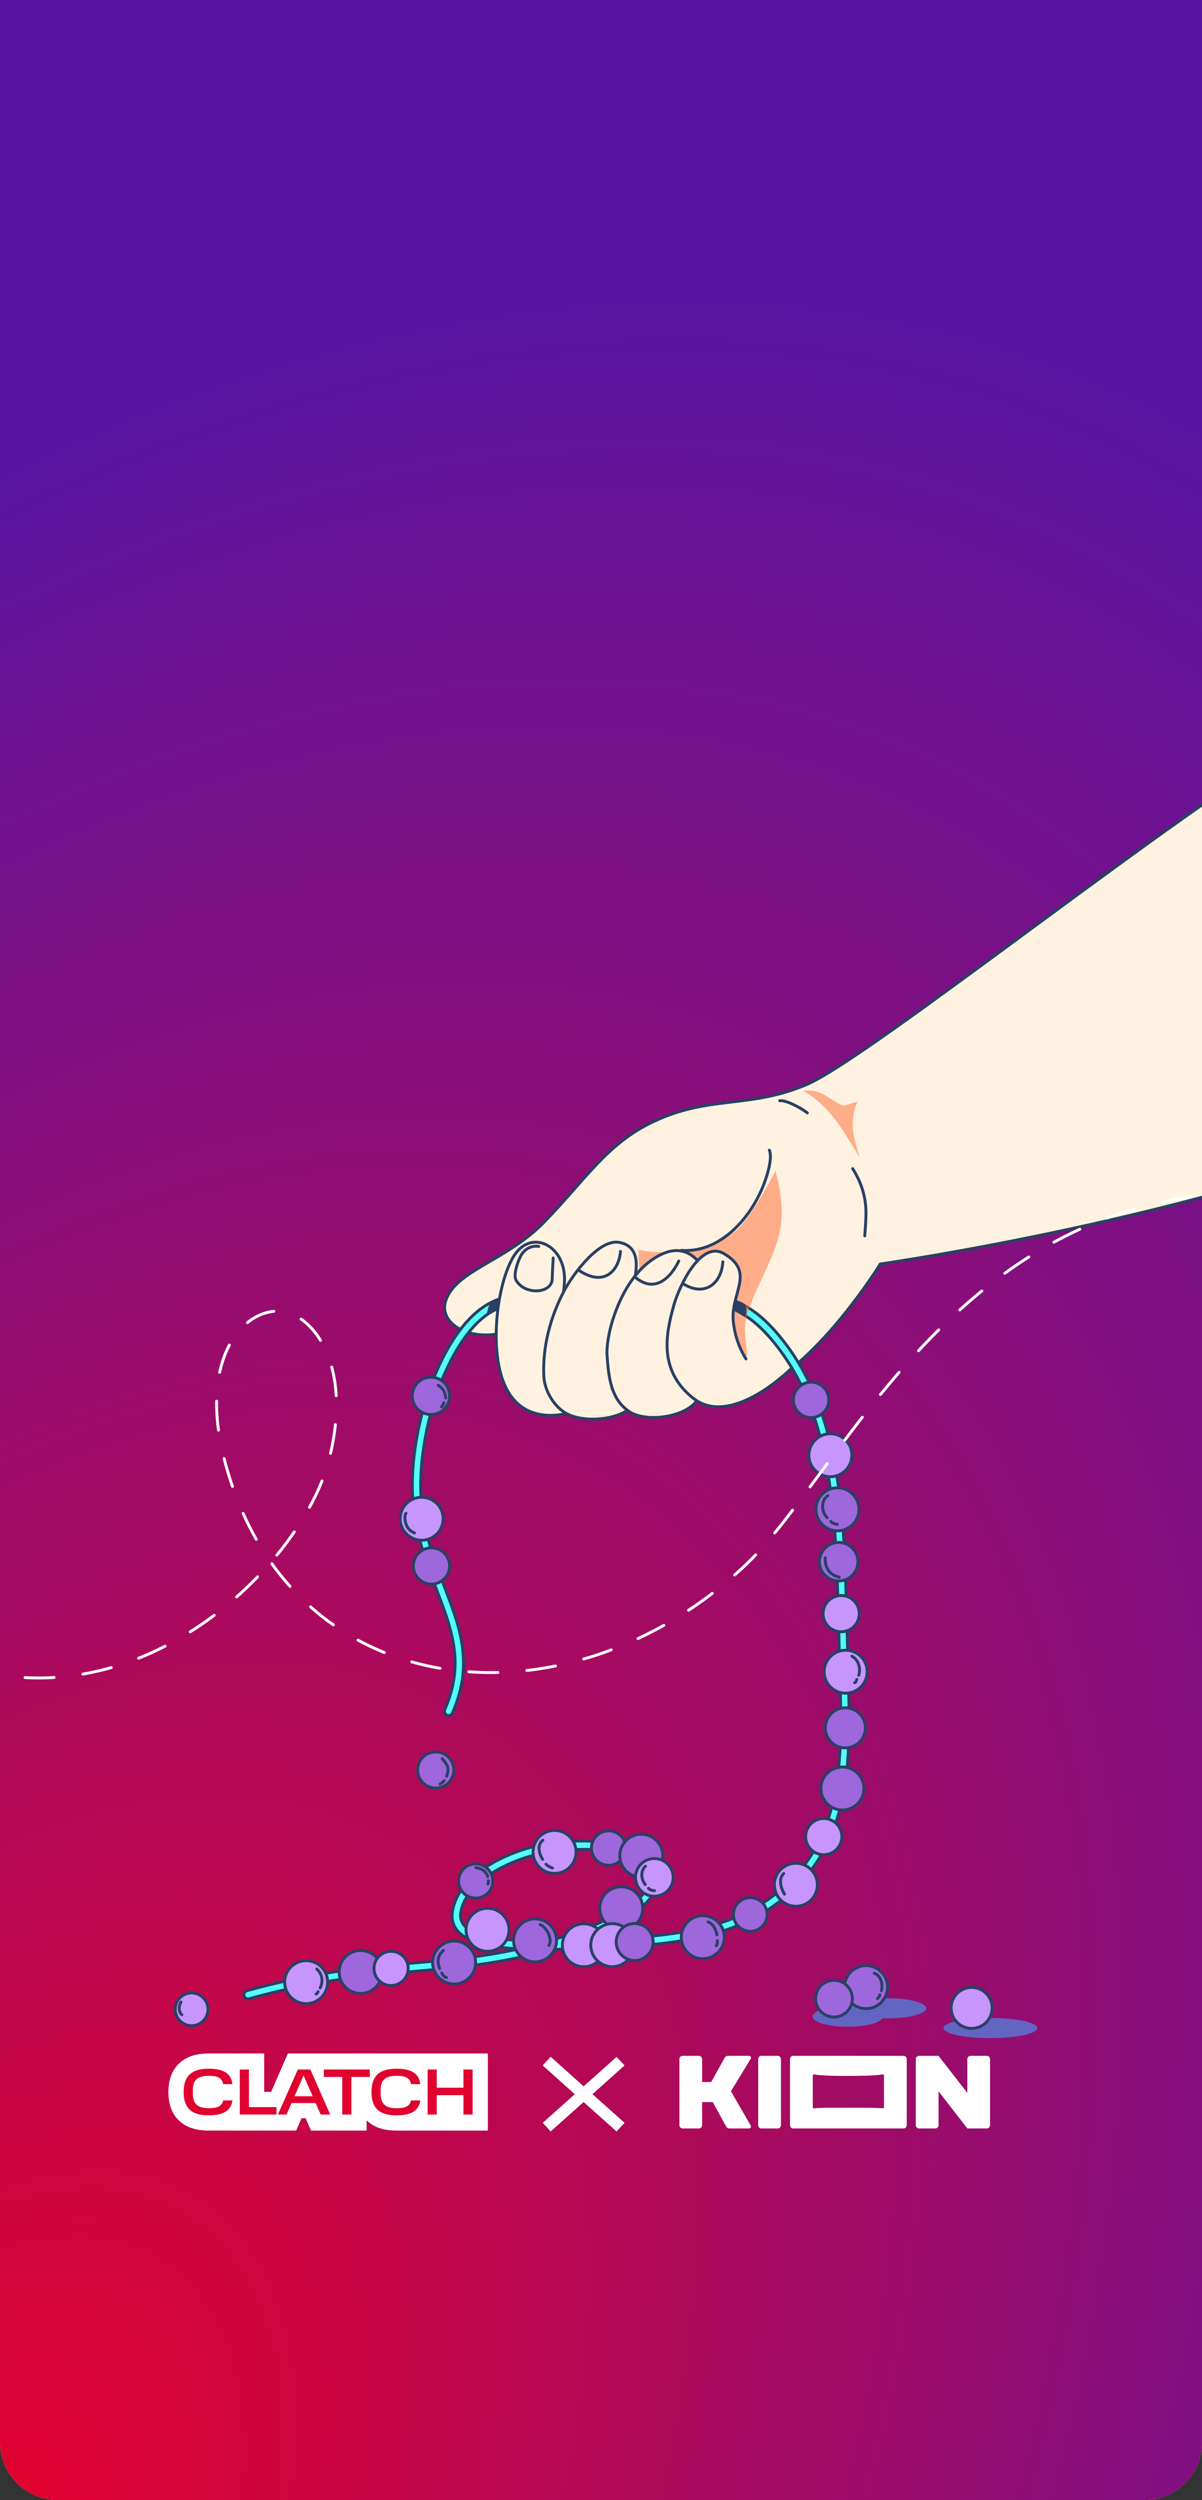 <svg width="414" height="861" viewBox="0 0 414 861" fill="none" xmlns="http://www.w3.org/2000/svg">
<rect x="0" y="0" width="414" height="861" fill="#333333" stroke="none"/>
<g clip-path="url(#clip0_1232_4773)">
<path d="M0 0H414V841C414 852.046 405.046 861 394 861H20C8.954 861 0 852.046 0 841V0Z" fill="#EF6A82"/>
<g clip-path="url(#clip1_1232_4773)">
<path d="M0 0H414V841C414 852.046 405.046 861 394 861H20C8.954 861 0 852.046 0 841V0Z" fill="#EF6A82"/>
<rect x="415" y="888" width="416" height="888" transform="rotate(-180 415 888)" fill="url(#paint0_radial_1232_4773)"/>
<g style="mix-blend-mode:multiply">
<path d="M292.132 691.618C292.132 689.7 298.157 688.145 305.589 688.145C313.021 688.145 319.046 689.7 319.046 691.618C319.046 693.535 313.021 695.09 305.589 695.09C298.157 695.09 292.132 693.535 292.132 691.618Z" fill="#6365C3"/>
<path d="M324.979 698.42C324.979 696.502 332.202 694.947 341.112 694.947C350.023 694.947 357.245 696.502 357.245 698.42C357.245 700.338 350.023 701.893 341.112 701.893C332.202 701.893 324.979 700.338 324.979 698.42Z" fill="#6365C3"/>
<path d="M279.833 694.439C279.833 692.481 285.275 690.894 291.988 690.894C298.7 690.894 304.142 692.481 304.142 694.439C304.142 696.397 298.7 697.984 291.988 697.984C285.275 697.984 279.833 696.397 279.833 694.439Z" fill="#6365C3"/>
</g>
<path d="M452.667 252C408.845 276.582 299.616 364.261 277.821 373.506C258.024 381.903 244.507 377.096 225.054 386.261C208.955 393.845 201.589 406.366 187.204 421.093C174.215 434.389 156.49 437.566 153.407 448.316C151.302 455.658 161.377 462.409 174.678 458.681C186.878 455.262 196.139 447.228 206.758 440.317C210.209 448.809 209.626 460.499 217.11 465.793C229.603 474.63 247.31 485.336 261.141 478.786C282.787 468.536 303.189 435.297 303.189 435.297C303.189 435.297 415.797 419.287 491.046 386.261C487.526 375.983 478.383 353.409 471.59 344.931C461.219 331.987 484.575 318.821 471.59 308.502" fill="#FFF2E0"/>
<path d="M452.667 252C408.845 276.582 299.616 364.261 277.821 373.506C258.024 381.903 244.507 377.096 225.054 386.261C208.955 393.845 201.589 406.366 187.204 421.093C174.215 434.389 156.49 437.566 153.407 448.317C151.302 455.658 161.377 462.409 174.678 458.681C186.878 455.262 196.139 447.228 206.758 440.317C210.209 448.809 209.626 460.499 217.11 465.793C229.603 474.63 247.31 485.336 261.141 478.786C282.787 468.536 303.189 435.297 303.189 435.297C303.189 435.297 415.797 419.287 491.046 386.261C487.526 375.983 478.383 353.409 471.59 344.931C461.219 331.987 484.575 318.821 471.59 308.502" stroke="#294064" stroke-miterlimit="10" stroke-linecap="round"/>
<path d="M240.518 446.203C236.75 446.359 235.804 446.496 225.524 448.188C217.629 449.486 212.346 450.092 206.162 450.173C198.108 450.279 189.95 449.334 181.135 447.089C169.662 444.167 158.724 453.721 150.921 470.991C143.805 486.739 140.483 506.572 142.702 521.243C143.865 528.93 145.811 535.421 149.359 544.8C149.347 544.769 151.634 550.757 152.244 552.41C153.278 555.208 154.054 557.497 154.693 559.689C157.741 570.145 157.558 578.724 153.184 588.805C152.868 589.533 153.209 590.381 153.938 590.697C154.667 591.013 155.515 590.685 155.831 589.956C160.49 579.217 160.685 569.946 157.459 558.881C156.798 556.616 155.999 554.273 154.944 551.417C154.327 549.747 152.029 543.737 152.046 543.781C148.563 534.576 146.674 528.252 145.547 520.805C143.415 506.715 146.643 487.435 153.541 472.168C160.838 456.019 170.707 447.407 180.42 449.882C189.483 452.19 197.899 453.154 206.201 453.045C212.56 452.961 217.962 452.354 225.987 451.033C236.104 449.369 237.043 449.224 240.638 449.074C245.417 448.876 249.366 449.495 253.157 451.179C258.284 453.455 263.238 457.767 268.509 464.797C277.147 476.316 282.393 490.419 285.304 508.286C287.548 522.054 288.227 534.022 288.891 561.581C289.075 569.237 289.146 572.233 289.275 576.324C289.884 595.677 289.643 605.955 287.779 616.359C285.426 629.493 280.477 639.772 271.937 648.042C263.171 656.532 253.155 661.555 239.989 664.413C229.915 666.601 219.237 667.478 198.87 668.199C199.95 667.81 200.985 667.518 202.085 667.1C212.329 663.212 219.438 658.95 223.274 654.554C227.014 650.268 227.595 645.814 224.955 642.087C220.03 635.135 204.987 632.206 187.713 635.112C181.257 636.198 174.01 638.845 168.245 642.417C161.308 646.716 156.828 652.075 155.857 658.18C154.97 663.758 158.53 667.467 165.823 669.429C169.195 670.337 173.513 670.887 178.713 671.163C171.589 672.754 164.241 673.894 155.937 674.776C152.65 675.125 149.64 675.395 144.304 675.861C130.605 677.059 125.429 677.587 117.49 678.733C106.748 680.284 96.278 682.448 85.04 685.562C84.274 685.774 83.822 686.57 84.033 687.336C84.246 688.101 85.041 688.541 85.807 688.328C96.925 685.247 107.289 683.113 117.914 681.579C125.782 680.443 130.911 679.926 144.555 678.733C149.908 678.265 152.932 677.986 156.241 677.635C168.611 676.321 178.939 674.433 189.5 671.322C191.1 671.302 192.602 671.311 194.33 671.256C218.317 670.492 229.503 669.644 240.611 667.232C254.278 664.265 264.776 659.004 273.949 650.12C282.955 641.398 288.158 630.555 290.611 616.862C292.521 606.199 292.762 595.779 292.147 576.232C292.018 572.15 291.947 569.163 291.762 561.515C291.096 533.82 290.408 521.767 288.136 507.823C285.156 489.532 279.746 475.009 270.799 463.077C265.254 455.681 259.956 451.055 254.336 448.558C250.106 446.68 245.713 445.987 240.518 446.203ZM199.862 636.886C210.869 636.768 219.521 639.391 222.612 643.754C226.624 649.417 219.703 657.339 201.066 664.413C196.957 665.973 193.003 667.285 189.089 668.45C167.392 668.68 157.594 665.603 158.703 658.63C159.52 653.487 163.461 648.766 169.754 644.866C175.192 641.496 182.092 638.97 188.189 637.944C192.265 637.259 196.193 636.925 199.862 636.886Z" fill="#53FFFA" stroke="#294064" stroke-miterlimit="10" stroke-linecap="round"/>
<g style="mix-blend-mode:multiply">
<path d="M232.775 445.841C236.732 450.491 240.028 455.798 244.647 459.792C248.329 462.975 253.092 464.636 257.314 467.059C257.228 462.659 255.936 458.114 257.057 453.859C259.722 443.747 266.136 434.835 268.492 424.647C270.761 414.831 267.077 403.284 267.077 403.284C267.077 403.284 258.237 420.425 252.939 424.242C244.434 430.368 231.968 432.708 219.929 430.422C219.916 438.053 220.847 441.723 220.834 449.355" fill="#FF6832" fill-opacity="0.5"/>
</g>
<g style="mix-blend-mode:multiply">
<path d="M296.259 399.692C295.631 396.001 293.97 392.576 293.764 388.81C293.627 386.319 293.8 383.101 294.766 380.701C295.486 378.91 295.389 380.719 295.391 379.538C293.598 379.456 291.235 381.255 289.608 380.427C284.575 377.867 282.513 374.89 276.697 375.715C285.75 380.79 290.451 389.385 295.822 398.252C296.082 398.681 296.113 399.212 296.259 399.692Z" fill="#FF6832" fill-opacity="0.5"/>
</g>
<path d="M197.444 486.119C197.444 486.119 182.127 491.97 174.804 478.948C167.339 465.675 171.689 437.659 178.529 430.523C184.896 423.879 195.121 430.006 194.405 441.639C193.759 452.13 189.419 463.917 188.521 474.39" fill="#FFF2E0"/>
<path d="M197.444 486.119C197.444 486.119 182.127 491.97 174.804 478.948C167.339 465.675 171.689 437.659 178.529 430.523C184.896 423.879 195.121 430.006 194.405 441.639C193.759 452.13 189.419 463.917 188.521 474.39" stroke="#294064" stroke-miterlimit="10" stroke-linecap="round"/>
<path d="M216.36 485.506C211.921 488.714 202.56 489.87 196.334 487.382C191.309 485.374 187.557 479.299 187.302 473.893C186.828 463.844 189.585 453.417 194.312 444.536C197.702 438.168 206.516 426.654 213.217 427.849C223.04 429.602 217.736 442.19 217.533 446.234C216.766 461.441 214.443 463.424 210.778 478.203" fill="#FFF2E0"/>
<path d="M216.36 485.506C211.921 488.714 202.56 489.87 196.334 487.382C191.309 485.374 187.557 479.299 187.302 473.893C186.828 463.844 189.585 453.417 194.312 444.536C197.702 438.168 206.516 426.654 213.217 427.849C223.04 429.602 217.736 442.19 217.533 446.234C216.766 461.441 214.443 463.424 210.778 478.203" stroke="#294064" stroke-miterlimit="10" stroke-linecap="round"/>
<path d="M240.783 480.994C237.877 487.903 223.025 490.125 216.999 486.294C210.349 482.067 209.623 474.205 209.093 466.876C208.567 459.596 213.346 442.791 223.049 435.003C227.96 431.061 234.308 428.381 239.623 433.489C243.318 437.041 237.414 444.314 235.779 449.8C233.072 458.881 234.842 465.444 237.411 474.244" fill="#FFF2E0"/>
<path d="M240.783 480.994C237.877 487.903 223.025 490.125 216.999 486.294C210.349 482.067 209.623 474.205 209.093 466.876C208.567 459.596 213.346 442.791 223.049 435.003C227.96 431.061 234.308 428.381 239.623 433.489C243.318 437.041 237.414 444.314 235.779 449.8C233.072 458.881 234.842 465.444 237.411 474.244" stroke="#294064" stroke-miterlimit="10" stroke-linecap="round"/>
<path d="M272.109 471.732C261.718 481.273 247.993 488.929 238.692 481.476C226.81 471.955 229.254 459.602 232.101 449.438C233.891 443.05 241.336 427.087 249.256 431.685C260.508 438.216 251.353 445.28 252.598 455.489C253.079 459.437 254.24 463.66 256.93 467.991" fill="#FFF2E0"/>
<path d="M272.109 471.732C261.718 481.273 247.993 488.929 238.692 481.476C226.81 471.955 229.254 459.602 232.101 449.438C233.891 443.05 241.336 427.087 249.256 431.685C260.508 438.216 251.353 445.28 252.598 455.489C253.079 459.437 254.24 463.66 256.93 467.991" stroke="#294064" stroke-miterlimit="10" stroke-linecap="round"/>
<path d="M234.613 430.616C247.867 431.538 258.137 419.872 262.696 408.821C263.903 405.893 266.236 399.093 264.989 396.095" stroke="#294064" stroke-miterlimit="10" stroke-linecap="round"/>
<path d="M297.842 425.605C297.842 425.605 298.244 420.991 298.264 417.835C298.299 412.485 296.735 407.219 293.671 402.454" stroke="#294064" stroke-miterlimit="10" stroke-linecap="round"/>
<path d="M268.543 379.068C271.043 378.752 276.546 382.037 278.062 383.252" stroke="#294064" stroke-miterlimit="10" stroke-linecap="round"/>
<path d="M256.347 452.847C256.987 451.573 256.208 449.577 256.208 449.577C256.208 449.577 255.424 448.745 253.66 448.386C252.978 449.795 253.519 451.01 253.519 451.01C253.519 451.01 255.333 452.278 256.347 452.847Z" fill="#294064" stroke="#294064" stroke-miterlimit="10" stroke-linecap="round"/>
<path d="M171.87 447.548C169.176 448.973 169.035 448.747 168.327 451.823C170.72 450.617 169.724 451.028 171.251 450.443" fill="#294064"/>
<path d="M171.87 447.548C169.176 448.973 169.035 448.747 168.327 451.823C170.72 450.617 169.724 451.028 171.251 450.443" stroke="#294064" stroke-miterlimit="10" stroke-linecap="round"/>
<path d="M199.478 437.543C208.172 443.323 213.171 437.49 213.717 430.97" stroke="#294064" stroke-miterlimit="10" stroke-linecap="round"/>
<path d="M218.824 439.896C227.999 447.518 233.786 434.278 233.786 434.278" stroke="#294064" stroke-miterlimit="10" stroke-linecap="round"/>
<path d="M235.48 442.203C242.485 446.552 248.451 442.345 248.968 434.561" stroke="#294064" stroke-miterlimit="10" stroke-linecap="round"/>
<path d="M185.55 429.234C182.646 428.812 180.371 430.471 179.274 432.679C178.118 435.005 176.775 439.159 177.754 440.89C180.703 446.106 190.087 445.552 190.201 440.439C190.269 437.378 190.538 433.225 190.538 433.225" stroke="#294064" stroke-miterlimit="10" stroke-linecap="round"/>
<path d="M142.365 539.292C142.365 535.842 145.162 533.044 148.613 533.044C152.063 533.044 154.86 535.842 154.86 539.292C154.86 542.742 152.063 545.539 148.613 545.539C145.162 545.539 142.365 542.742 142.365 539.292Z" fill="#9E67DB" stroke="#294064" stroke-miterlimit="10"/>
<path d="M137.826 523.027C137.826 518.935 141.143 515.618 145.235 515.618C149.326 515.618 152.643 518.935 152.643 523.027C152.643 527.118 149.326 530.435 145.235 530.435C141.143 530.435 137.826 527.118 137.826 523.027Z" fill="#C695FD" stroke="#294064" stroke-miterlimit="10"/>
<path d="M141.974 480.712C141.974 477.157 144.856 474.276 148.41 474.276C151.965 474.276 154.847 477.157 154.847 480.712C154.847 484.267 151.965 487.149 148.41 487.149C144.856 487.149 141.974 484.267 141.974 480.712Z" fill="#9E67DB" stroke="#294064" stroke-miterlimit="10"/>
<path d="M273.251 482.091C273.251 478.719 275.984 475.985 279.357 475.985C282.729 475.985 285.463 478.719 285.463 482.091C285.463 485.463 282.729 488.198 279.357 488.198C275.984 488.198 273.251 485.463 273.251 482.091Z" fill="#9E67DB" stroke="#294064" stroke-miterlimit="10"/>
<path d="M278.592 501.152C278.592 497.061 281.908 493.744 286 493.744C290.092 493.744 293.409 497.061 293.409 501.152C293.409 505.244 290.092 508.561 286 508.561C281.908 508.561 278.592 505.244 278.592 501.152Z" fill="#C695FD" stroke="#294064" stroke-miterlimit="10"/>
<path d="M281.037 519.784C281.037 515.692 284.354 512.375 288.445 512.375C292.537 512.375 295.854 515.692 295.854 519.784C295.854 523.876 292.537 527.193 288.445 527.193C284.354 527.193 281.037 523.876 281.037 519.784Z" fill="#9E67DB" stroke="#294064" stroke-miterlimit="10"/>
<path d="M282.223 537.82C282.223 534.155 285.193 531.185 288.858 531.185C292.523 531.185 295.493 534.155 295.493 537.82C295.493 541.485 292.523 544.456 288.858 544.456C285.193 544.456 282.223 541.485 282.223 537.82Z" fill="#9E67DB" stroke="#294064" stroke-miterlimit="10"/>
<path d="M283.476 555.709C283.476 552.262 286.271 549.467 289.718 549.467C293.165 549.467 295.959 552.262 295.959 555.709C295.959 559.156 293.165 561.951 289.718 561.951C286.271 561.951 283.476 559.156 283.476 555.709Z" fill="#C695FD" stroke="#294064" stroke-miterlimit="10"/>
<path d="M283.856 575.711C283.856 571.619 287.172 568.302 291.264 568.302C295.356 568.302 298.673 571.619 298.673 575.711C298.673 579.803 295.356 583.119 291.264 583.119C287.172 583.119 283.856 579.803 283.856 575.711Z" fill="#C695FD" stroke="#294064" stroke-miterlimit="10"/>
<path d="M284.25 595.04C284.25 591.226 287.342 588.134 291.156 588.134C294.97 588.134 298.062 591.226 298.062 595.04C298.062 598.854 294.97 601.946 291.156 601.946C287.342 601.946 284.25 598.854 284.25 595.04Z" fill="#9E67DB" stroke="#294064" stroke-miterlimit="10"/>
<path d="M282.737 615.924C282.737 611.833 286.054 608.516 290.145 608.516C294.237 608.516 297.554 611.833 297.554 615.924C297.554 620.016 294.237 623.333 290.145 623.333C286.054 623.333 282.737 620.016 282.737 615.924Z" fill="#9E67DB" stroke="#294064" stroke-miterlimit="10"/>
<path d="M277.472 632.487C277.472 629.04 280.265 626.247 283.712 626.247C287.158 626.247 289.952 629.04 289.952 632.487C289.952 635.933 287.158 638.727 283.712 638.727C280.265 638.727 277.472 635.933 277.472 632.487Z" fill="#C695FD" stroke="#294064" stroke-miterlimit="10"/>
<path d="M266.711 649.081C266.711 644.989 270.028 641.672 274.119 641.672C278.211 641.672 281.528 644.989 281.528 649.081C281.528 653.173 278.211 656.49 274.119 656.49C270.028 656.49 266.711 653.173 266.711 649.081Z" fill="#C695FD" stroke="#294064" stroke-miterlimit="10"/>
<path d="M252.613 659.31C252.613 656.103 255.213 653.503 258.42 653.503C261.626 653.503 264.226 656.103 264.226 659.31C264.226 662.516 261.626 665.116 258.42 665.116C255.213 665.116 252.613 662.516 252.613 659.31Z" fill="#9E67DB" stroke="#294064" stroke-miterlimit="10"/>
<path d="M234.649 667.13C234.649 663.039 237.966 659.722 242.058 659.722C246.149 659.722 249.466 663.039 249.466 667.13C249.466 671.222 246.149 674.539 242.058 674.539C237.966 674.539 234.649 671.222 234.649 667.13Z" fill="#9E67DB" stroke="#294064" stroke-miterlimit="10"/>
<path d="M290.878 684.325C290.878 680.233 294.195 676.917 298.287 676.917C302.378 676.917 305.696 680.233 305.696 684.325C305.696 688.417 302.378 691.734 298.287 691.734C294.195 691.734 290.878 688.417 290.878 684.325Z" fill="#9E67DB" stroke="#294064" stroke-miterlimit="10"/>
<path d="M280.915 688.297C280.915 684.801 283.749 681.967 287.245 681.967C290.741 681.967 293.576 684.801 293.576 688.297C293.576 691.793 290.741 694.628 287.245 694.628C283.749 694.628 280.915 691.793 280.915 688.297Z" fill="#9E67DB" stroke="#294064" stroke-miterlimit="10"/>
<path d="M327.591 691.486C327.591 687.585 330.753 684.423 334.654 684.423C338.555 684.423 341.718 687.585 341.718 691.486C341.718 695.388 338.555 698.55 334.654 698.55C330.753 698.55 327.591 695.388 327.591 691.486Z" fill="#C695FD" stroke="#294064" stroke-miterlimit="10"/>
<path d="M183.591 637.768C183.591 633.676 186.908 630.359 190.999 630.359C195.091 630.359 198.408 633.676 198.408 637.768C198.408 641.86 195.091 645.177 190.999 645.177C186.908 645.177 183.591 641.86 183.591 637.768Z" fill="#C695FD" stroke="#294064" stroke-miterlimit="10"/>
<path d="M143.836 609.556C143.836 606.115 146.625 603.326 150.066 603.326C153.507 603.326 156.297 606.115 156.297 609.556C156.297 612.997 153.507 615.786 150.066 615.786C146.625 615.786 143.836 612.997 143.836 609.556Z" fill="#9E67DB" stroke="#294064" stroke-miterlimit="10"/>
<path d="M60.353 691.973C60.353 688.858 62.879 686.332 65.994 686.332C69.109 686.332 71.635 688.858 71.635 691.973C71.635 695.089 69.109 697.615 65.994 697.615C62.879 697.615 60.353 695.089 60.353 691.973Z" fill="#C695FD" stroke="#294064" stroke-miterlimit="10"/>
<path d="M98.04 682.61C98.04 678.519 101.356 675.202 105.448 675.202C109.54 675.202 112.857 678.519 112.857 682.61C112.857 686.702 109.54 690.019 105.448 690.019C101.356 690.019 98.04 686.702 98.04 682.61Z" fill="#C695FD" stroke="#294064" stroke-miterlimit="10"/>
<path d="M116.804 679.112C116.804 675.02 120.121 671.703 124.212 671.703C128.304 671.703 131.621 675.02 131.621 679.112C131.621 683.203 128.304 686.521 124.212 686.521C120.121 686.521 116.804 683.203 116.804 679.112Z" fill="#9E67DB" stroke="#294064" stroke-miterlimit="10"/>
<path d="M128.814 677.888C128.814 674.633 131.453 671.994 134.708 671.994C137.963 671.994 140.602 674.633 140.602 677.888C140.602 681.143 137.963 683.782 134.708 683.782C131.453 683.782 128.814 681.143 128.814 677.888Z" fill="#C695FD" stroke="#294064" stroke-miterlimit="10"/>
<path d="M149.003 675.85C149.003 671.758 152.32 668.441 156.412 668.441C160.504 668.441 163.821 671.758 163.821 675.85C163.821 679.942 160.504 683.259 156.412 683.259C152.32 683.259 149.003 679.942 149.003 675.85Z" fill="#9E67DB" stroke="#294064" stroke-miterlimit="10"/>
<path d="M157.938 647.786C157.938 644.529 160.577 641.889 163.834 641.889C167.091 641.889 169.73 644.529 169.73 647.786C169.73 651.042 167.091 653.682 163.834 653.682C160.577 653.682 157.938 651.042 157.938 647.786Z" fill="#9E67DB" stroke="#294064" stroke-miterlimit="10"/>
<path d="M203.694 636.434C203.694 633.155 206.352 630.497 209.631 630.497C212.91 630.497 215.568 633.155 215.568 636.434C215.568 639.712 212.91 642.371 209.631 642.371C206.352 642.371 203.694 639.712 203.694 636.434Z" fill="#9E67DB" stroke="#294064" stroke-miterlimit="10"/>
<path d="M213.465 639.073C213.465 634.981 216.782 631.665 220.874 631.665C224.966 631.665 228.283 634.981 228.283 639.073C228.283 643.165 224.966 646.482 220.874 646.482C216.782 646.482 213.465 643.165 213.465 639.073Z" fill="#9E67DB" stroke="#294064" stroke-miterlimit="10"/>
<path d="M218.881 646.543C218.881 642.958 221.787 640.053 225.371 640.053C228.956 640.053 231.862 642.958 231.862 646.543C231.862 650.127 228.956 653.033 225.371 653.033C221.787 653.033 218.881 650.127 218.881 646.543Z" fill="#C695FD" stroke="#294064" stroke-miterlimit="10"/>
<path d="M206.572 657.168C206.572 653.076 209.889 649.759 213.98 649.759C218.072 649.759 221.389 653.076 221.389 657.168C221.389 661.26 218.072 664.576 213.98 664.576C209.889 664.576 206.572 661.26 206.572 657.168Z" fill="#9E67DB" stroke="#294064" stroke-miterlimit="10"/>
<path d="M160.504 664.588C160.504 660.496 163.821 657.179 167.913 657.179C172.004 657.179 175.321 660.496 175.321 664.588C175.321 668.679 172.004 671.997 167.913 671.997C163.821 671.997 160.504 668.679 160.504 664.588Z" fill="#C695FD" stroke="#294064" stroke-miterlimit="10"/>
<path d="M176.882 668.237C176.882 664.146 180.199 660.829 184.291 660.829C188.383 660.829 191.7 664.146 191.7 668.237C191.7 672.329 188.383 675.646 184.291 675.646C180.199 675.646 176.882 672.329 176.882 668.237Z" fill="#9E67DB" stroke="#294064" stroke-miterlimit="10"/>
<path d="M193.675 669.913C193.675 665.821 196.993 662.504 201.084 662.504C205.176 662.504 208.493 665.821 208.493 669.913C208.493 674.005 205.176 677.322 201.084 677.322C196.993 677.322 193.675 674.005 193.675 669.913Z" fill="#C695FD" stroke="#294064" stroke-miterlimit="10"/>
<path d="M203.47 669.881C203.47 665.789 206.787 662.472 210.878 662.472C214.97 662.472 218.287 665.789 218.287 669.881C218.287 673.972 214.97 677.289 210.878 677.289C206.787 677.289 203.47 673.972 203.47 669.881Z" fill="#C695FD" stroke="#294064" stroke-miterlimit="10"/>
<path d="M212.219 668.787C212.219 665.268 215.072 662.415 218.592 662.415C222.111 662.415 224.964 665.268 224.964 668.787C224.964 672.306 222.111 675.159 218.592 675.159C215.072 675.159 212.219 672.306 212.219 668.787Z" fill="#9E67DB" stroke="#294064" stroke-miterlimit="10"/>
<path d="M150.933 477.041C152.845 478.436 153.246 479.263 153.506 481.454" stroke="#294064" stroke-miterlimit="10" stroke-linecap="round"/>
<path d="M152.865 483.073C152.683 483.634 152.466 484.057 152.114 484.525" stroke="#294064" stroke-miterlimit="10" stroke-linecap="round"/>
<path d="M139.833 521.166C139.503 521.422 139.48 522.163 139.478 522.52C139.462 524.877 140.488 527.043 142.75 527.923" stroke="#294064" stroke-miterlimit="10" stroke-linecap="round"/>
<path d="M152.296 605.661C154.193 607.808 154.796 608.882 153.823 611.743" stroke="#294064" stroke-miterlimit="10" stroke-linecap="round"/>
<path d="M152.984 613.19C152.615 613.711 152.122 614.064 151.577 614.381" stroke="#294064" stroke-miterlimit="10" stroke-linecap="round"/>
<path d="M186.989 633.73C184.849 635.303 185.702 638.499 186.885 640.312" stroke="#294064" stroke-miterlimit="10" stroke-linecap="round"/>
<path d="M188.068 641.995C188.689 642.674 189.454 642.99 190.298 643.314" stroke="#294064" stroke-miterlimit="10" stroke-linecap="round"/>
<path d="M163.867 643.207C165.654 643.315 167.491 644.458 167.98 646.283" stroke="#294064" stroke-miterlimit="10" stroke-linecap="round"/>
<path d="M168.216 647.67C168.346 648.155 168.171 648.406 168.047 648.874" stroke="#294064" stroke-miterlimit="10" stroke-linecap="round"/>
<path d="M151.419 677.958C150.566 675.49 150.658 673.496 152.724 671.71" stroke="#294064" stroke-miterlimit="10" stroke-linecap="round"/>
<path d="M152.168 679.452C152.422 680.189 153.005 680.795 153.766 681.04" stroke="#294064" stroke-miterlimit="10" stroke-linecap="round"/>
<path d="M109.092 678.085C110.978 679.779 111.397 682.201 110.275 684.627" stroke="#294064" stroke-miterlimit="10" stroke-linecap="round"/>
<path d="M109.559 685.885C109.451 686.277 109.166 686.49 108.878 686.74" stroke="#294064" stroke-miterlimit="10" stroke-linecap="round"/>
<path d="M62.347 689.458C61.479 690.761 61.438 692.662 62.617 693.84" stroke="#294064" stroke-miterlimit="10" stroke-linecap="round"/>
<path d="M243.826 661.871C245.642 662.45 246.656 664.628 246.922 666.333" stroke="#294064" stroke-miterlimit="10" stroke-linecap="round"/>
<path d="M247.082 668.299C247.166 668.839 247.022 669.649 246.697 670.094" stroke="#294064" stroke-miterlimit="10" stroke-linecap="round"/>
<path d="M222.322 642.684C220.493 644.352 220.822 647.194 222.234 649.003" stroke="#294064" stroke-miterlimit="10" stroke-linecap="round"/>
<path d="M223.334 650.297C223.891 650.908 224.663 651.064 225.448 651.112" stroke="#294064" stroke-miterlimit="10" stroke-linecap="round"/>
<path d="M186.046 662.799C186.027 662.741 186.758 663.156 186.916 663.286C187.398 663.683 187.802 664.175 188.191 664.664C189.12 665.833 190.069 668.616 189.012 669.977" stroke="#294064" stroke-miterlimit="10" stroke-linecap="round"/>
<path d="M269.941 645.175C267.965 647.116 268.998 650.308 270.198 652.31" stroke="#294064" stroke-miterlimit="10" stroke-linecap="round"/>
<path d="M301.117 679.544C303.371 680.295 304.217 683.435 303.582 685.552" stroke="#294064" stroke-miterlimit="10" stroke-linecap="round"/>
<path d="M303.004 686.936C303.004 687.468 302.551 687.966 302.195 688.322" stroke="#294064" stroke-miterlimit="10" stroke-linecap="round"/>
<path d="M293.414 570.372C295.742 571.535 296.529 574.624 295.76 576.931" stroke="#294064" stroke-miterlimit="10" stroke-linecap="round"/>
<path d="M295.109 578.365C294.983 578.872 294.853 579.254 294.371 579.495" stroke="#294064" stroke-miterlimit="10" stroke-linecap="round"/>
<path d="M285.147 515.076C282.636 516.789 282.911 520.74 284.886 522.673" stroke="#294064" stroke-miterlimit="10" stroke-linecap="round"/>
<path d="M286.147 523.906C286.64 524.629 287.591 524.859 288.406 524.938" stroke="#294064" stroke-miterlimit="10" stroke-linecap="round"/>
<path d="M284.239 536.458C284.086 539.873 285.639 542.309 289.054 543.165" stroke="#294064" stroke-miterlimit="10" stroke-linecap="round"/>
<path d="M507.85 427.717C348.388 363.494 296.66 501.349 256.783 538.977C195.413 596.887 100.314 588.115 77.57 503.754C66.661 463.291 88.332 446.621 101.167 452.777C111.616 457.789 120.639 475.374 113.09 503.52C102.828 541.781 36.783 607.078 -36.816 563.306" stroke="white" stroke-miterlimit="10" stroke-linecap="round" stroke-linejoin="round" stroke-dasharray="10 10"/>
<path fill-rule="evenodd" clip-rule="evenodd" d="M99.12 707.449L93.398 720.397H91.003V707.449H71.794L71.795 707.449C68.592 707.474 65.031 708.102 62.246 710.49C59.249 713.058 58.217 716.719 58.217 720.478C58.217 724.237 59.247 727.91 62.267 730.47C65.12 732.888 68.773 733.463 71.995 733.463C72.047 733.463 72.104 733.463 72.104 733.463C72.105 733.463 72.105 733.463 72.106 733.463C72.105 733.463 72.105 733.463 72.106 733.463L87.691 733.459H101.955L103.799 729.301H105.198L107.034 733.459H126.071V730.025C126.229 730.177 126.393 730.326 126.564 730.47C129.416 732.888 133.07 733.463 136.291 733.463C136.44 733.463 136.588 733.461 136.737 733.459H167.566V707.449H99.12Z" fill="#E1012E"/>
<path fill-rule="evenodd" clip-rule="evenodd" d="M99.157 707.175L93.399 720.393H90.989V707.175H71.661L71.662 707.176C68.439 707.201 64.856 707.842 62.054 710.279C59.039 712.902 58 716.638 58 720.476C58 724.313 59.036 728.063 62.076 730.677C64.945 733.145 68.622 733.732 71.863 733.732C71.916 733.732 71.973 733.732 71.973 733.732C71.974 733.732 71.974 733.732 71.975 733.732C71.974 733.732 71.974 733.732 71.975 733.732L87.656 733.728H102.008L103.864 729.483H105.272L107.12 733.728H126.274V730.222C126.433 730.377 126.598 730.529 126.77 730.677C129.64 733.145 133.317 733.732 136.558 733.732C136.707 733.732 136.856 733.73 137.006 733.728H168.026V707.175H99.157ZM80.037 723.538C80.034 723.557 80.031 723.575 80.027 723.594C80.019 723.636 80.011 723.678 80.003 723.719C79.998 723.742 79.993 723.764 79.989 723.787C79.981 723.824 79.973 723.86 79.965 723.896C79.96 723.921 79.954 723.946 79.948 723.97C79.94 724.003 79.932 724.036 79.924 724.069C79.915 724.1 79.907 724.131 79.899 724.161C79.893 724.185 79.887 724.208 79.88 724.231C79.871 724.263 79.862 724.293 79.853 724.324C79.846 724.346 79.84 724.369 79.833 724.391C79.823 724.422 79.812 724.454 79.802 724.486C79.796 724.506 79.789 724.527 79.782 724.547C79.77 724.581 79.758 724.615 79.746 724.649C79.74 724.666 79.734 724.683 79.728 724.7C79.71 724.75 79.691 724.799 79.671 724.848C79.666 724.86 79.662 724.87 79.657 724.881C79.642 724.919 79.626 724.957 79.61 724.994C79.602 725.013 79.592 725.033 79.584 725.052C79.571 725.08 79.559 725.109 79.546 725.137C79.536 725.158 79.525 725.178 79.515 725.199C79.503 725.225 79.49 725.251 79.478 725.276C79.467 725.297 79.456 725.318 79.444 725.339C79.432 725.363 79.419 725.388 79.406 725.412C79.395 725.433 79.383 725.454 79.371 725.476C79.358 725.499 79.345 725.522 79.332 725.545C79.319 725.566 79.306 725.587 79.294 725.608C79.28 725.63 79.267 725.652 79.254 725.674C79.24 725.695 79.227 725.715 79.214 725.736C79.2 725.757 79.186 725.779 79.172 725.8C79.158 725.821 79.144 725.841 79.13 725.861C79.116 725.882 79.102 725.903 79.087 725.923C79.073 725.943 79.058 725.963 79.043 725.983C79.028 726.003 79.014 726.023 78.999 726.043C78.984 726.063 78.969 726.082 78.953 726.102C78.938 726.121 78.923 726.141 78.907 726.16C78.891 726.179 78.876 726.198 78.859 726.217C78.844 726.236 78.828 726.255 78.812 726.273C78.795 726.292 78.779 726.311 78.762 726.329C78.746 726.348 78.73 726.366 78.713 726.384C78.696 726.402 78.679 726.421 78.662 726.439C78.645 726.456 78.628 726.474 78.61 726.491C78.593 726.509 78.575 726.527 78.558 726.544C78.54 726.562 78.523 726.579 78.505 726.596C78.487 726.613 78.469 726.63 78.451 726.647C78.432 726.664 78.414 726.681 78.396 726.697C78.377 726.714 78.359 726.731 78.34 726.747C78.321 726.763 78.302 726.78 78.283 726.796C78.264 726.812 78.245 726.828 78.225 726.844C78.206 726.86 78.186 726.876 78.166 726.891C78.147 726.907 78.127 726.922 78.108 726.938C78.088 726.953 78.067 726.969 78.046 726.984C78.026 726.999 78.006 727.014 77.986 727.029C77.966 727.044 77.944 727.059 77.923 727.074C77.902 727.088 77.882 727.102 77.862 727.117C77.84 727.132 77.818 727.146 77.795 727.161C77.775 727.174 77.754 727.188 77.734 727.201C77.711 727.216 77.688 727.231 77.664 727.245C77.644 727.258 77.623 727.271 77.603 727.283C77.578 727.298 77.553 727.312 77.528 727.327C77.508 727.339 77.488 727.351 77.468 727.362C77.441 727.377 77.413 727.392 77.386 727.407C77.229 727.493 77.067 727.573 76.898 727.648C75.602 728.22 73.923 728.478 71.862 728.478C66.613 728.478 63.526 726.563 63.27 721.217C63.258 720.977 63.252 720.73 63.252 720.475C63.252 720.189 63.26 719.912 63.274 719.643C63.561 714.381 66.643 712.427 71.862 712.427C73.906 712.427 75.581 712.681 76.875 713.248C77.061 713.329 77.239 713.418 77.408 713.512C77.431 713.525 77.454 713.537 77.477 713.55C77.502 713.564 77.527 713.579 77.552 713.594C77.573 713.607 77.595 713.62 77.617 713.633C77.642 713.648 77.666 713.664 77.691 713.68C77.711 713.693 77.733 713.706 77.753 713.72C77.778 713.735 77.801 713.751 77.824 713.767C77.845 713.781 77.866 713.795 77.886 713.809C77.91 713.825 77.933 713.843 77.956 713.859C77.976 713.874 77.996 713.888 78.015 713.902C78.038 713.919 78.061 713.937 78.084 713.955C78.103 713.969 78.121 713.983 78.14 713.998C78.162 714.016 78.184 714.034 78.207 714.052C78.225 714.067 78.243 714.082 78.262 714.098C78.283 714.115 78.304 714.134 78.325 714.153C78.343 714.169 78.362 714.184 78.38 714.201C78.4 714.219 78.42 714.238 78.44 714.256C78.458 714.273 78.476 714.29 78.494 714.306C78.513 714.325 78.532 714.345 78.552 714.364C78.569 714.381 78.586 714.398 78.603 714.416C78.622 714.435 78.64 714.455 78.658 714.474C78.675 714.492 78.693 714.51 78.71 714.529C78.727 714.548 78.744 714.568 78.762 714.588C78.779 714.607 78.796 714.626 78.812 714.645C78.829 714.665 78.845 714.685 78.862 714.706C78.878 714.725 78.894 714.745 78.91 714.765C78.926 714.785 78.942 714.806 78.958 714.826C78.973 714.847 78.99 714.867 79.005 714.888C79.02 714.909 79.035 714.93 79.05 714.952C79.065 714.973 79.081 714.993 79.095 715.015C79.11 715.035 79.123 715.056 79.137 715.078C79.152 715.1 79.167 715.123 79.182 715.146C79.195 715.166 79.207 715.186 79.22 715.207C79.235 715.231 79.251 715.255 79.265 715.28C79.278 715.3 79.289 715.322 79.302 715.343C79.316 715.368 79.331 715.392 79.344 715.417C79.356 715.438 79.367 715.46 79.379 715.481C79.393 715.507 79.406 715.532 79.42 715.558C79.431 715.58 79.441 715.602 79.452 715.623C79.465 715.65 79.478 715.676 79.491 715.703C79.501 715.725 79.511 715.747 79.522 715.769C79.534 715.796 79.547 715.823 79.559 715.851C79.569 715.873 79.578 715.896 79.587 715.918C79.599 715.946 79.611 715.974 79.623 716.003C79.632 716.026 79.641 716.05 79.65 716.073C79.661 716.102 79.672 716.13 79.683 716.159C79.692 716.183 79.7 716.207 79.708 716.231C79.718 716.26 79.729 716.289 79.739 716.318C79.747 716.343 79.754 716.367 79.762 716.391C79.772 716.421 79.781 716.451 79.791 716.482C79.799 716.507 79.806 716.532 79.813 716.558C79.822 716.588 79.831 716.618 79.839 716.649C79.847 716.676 79.853 716.703 79.86 716.73C79.868 716.76 79.876 716.789 79.883 716.819C79.89 716.848 79.897 716.877 79.903 716.905C79.91 716.935 79.917 716.964 79.924 716.994C79.93 717.026 79.937 717.058 79.943 717.091C79.949 717.118 79.955 717.145 79.96 717.173C79.96 717.175 79.961 717.178 79.962 717.181C79.971 717.232 79.981 717.285 79.989 717.338C79.992 717.354 79.994 717.37 79.997 717.386C80.004 717.428 80.01 717.47 80.017 717.512C80.019 717.528 80.021 717.544 80.024 717.56C80.032 717.617 80.039 717.674 80.046 717.732H76.876C76.472 715.507 74.831 714.878 71.863 714.878C68.559 714.878 66.423 715.979 66.423 719.643V721.217C66.423 724.814 68.514 726.027 71.863 726.027C74.718 726.027 76.382 725.488 76.899 723.352H80.069C80.059 723.415 80.049 723.476 80.038 723.537L80.037 723.538ZM95.222 728.209H83.86H82.589V712.698H85.736V725.646H95.223V728.209H95.222ZM112.62 728.209H110.446L108.715 724.23H100.421L98.69 728.209H95.723L99.178 720.393L102.579 712.698H106.895L112.62 725.693L113.729 728.21H112.62L112.62 728.209ZM127.359 715.261H123.473H121.02V728.209H117.874V715.261H111.534V712.698H127.36V715.261H127.359ZM144.697 723.726C144.696 723.73 144.695 723.733 144.695 723.737C144.683 723.793 144.671 723.849 144.659 723.904C144.657 723.913 144.655 723.921 144.652 723.93C144.641 723.98 144.629 724.029 144.617 724.077C144.612 724.095 144.607 724.111 144.603 724.128C144.594 724.165 144.584 724.201 144.573 724.237C144.568 724.257 144.562 724.276 144.557 724.295C144.547 724.328 144.537 724.362 144.527 724.395C144.52 724.417 144.513 724.438 144.506 724.46C144.496 724.49 144.487 724.52 144.477 724.55C144.468 724.576 144.458 724.601 144.449 724.627C144.441 724.652 144.432 724.677 144.423 724.701C144.405 724.751 144.386 724.8 144.366 724.849C144.363 724.857 144.359 724.865 144.357 724.873C144.34 724.914 144.323 724.955 144.305 724.996C144.299 725.01 144.292 725.024 144.286 725.038C144.271 725.072 144.256 725.106 144.24 725.139C144.233 725.155 144.225 725.171 144.217 725.188C144.202 725.218 144.187 725.248 144.173 725.278C144.164 725.296 144.155 725.313 144.145 725.33C144.131 725.358 144.116 725.386 144.101 725.415C144.091 725.432 144.081 725.45 144.071 725.468C144.056 725.494 144.041 725.521 144.026 725.547C144.016 725.565 144.005 725.583 143.994 725.601C143.979 725.626 143.964 725.652 143.948 725.676C143.937 725.695 143.925 725.713 143.913 725.731C143.898 725.755 143.882 725.779 143.867 725.802C143.854 725.821 143.842 725.839 143.829 725.857C143.813 725.88 143.797 725.903 143.781 725.925C143.768 725.944 143.755 725.962 143.742 725.98C143.726 726.002 143.709 726.024 143.693 726.045C143.679 726.063 143.665 726.082 143.651 726.1C143.634 726.121 143.618 726.141 143.601 726.162C143.586 726.18 143.571 726.198 143.556 726.216C143.54 726.236 143.523 726.256 143.506 726.275C143.491 726.293 143.475 726.311 143.459 726.329C143.442 726.348 143.425 726.366 143.408 726.385C143.391 726.403 143.374 726.421 143.357 726.439C143.341 726.457 143.324 726.474 143.306 726.492C143.289 726.51 143.271 726.528 143.253 726.545C143.236 726.562 143.219 726.579 143.201 726.596C143.183 726.614 143.164 726.631 143.145 726.649C143.128 726.665 143.11 726.681 143.093 726.696C143.073 726.714 143.054 726.732 143.034 726.749C143.016 726.764 142.999 726.779 142.981 726.794C142.961 726.811 142.94 726.829 142.919 726.846C142.901 726.86 142.884 726.875 142.866 726.888C142.845 726.906 142.823 726.923 142.801 726.94C142.784 726.953 142.766 726.967 142.748 726.98C142.725 726.997 142.703 727.014 142.679 727.031C142.662 727.043 142.645 727.056 142.628 727.068C142.603 727.085 142.579 727.102 142.554 727.119C142.538 727.13 142.521 727.141 142.503 727.153C142.478 727.17 142.452 727.187 142.426 727.204C142.41 727.214 142.393 727.224 142.377 727.234C142.349 727.251 142.322 727.269 142.294 727.285C142.279 727.294 142.264 727.303 142.248 727.312C142.219 727.33 142.189 727.347 142.159 727.365C142.147 727.371 142.134 727.378 142.121 727.385C141.952 727.479 141.776 727.567 141.593 727.648C140.297 728.22 138.618 728.478 136.557 728.478C131.308 728.478 128.221 726.564 127.965 721.217C127.954 720.977 127.948 720.73 127.948 720.476C127.948 720.14 127.958 719.816 127.978 719.504C127.979 719.485 127.981 719.466 127.982 719.447C127.985 719.401 127.989 719.354 127.993 719.308C127.995 719.282 127.997 719.257 127.999 719.231C128.002 719.187 128.006 719.143 128.011 719.099C128.013 719.073 128.016 719.047 128.019 719.02C128.023 718.977 128.028 718.934 128.033 718.891C128.035 718.869 128.038 718.847 128.041 718.825C128.05 718.745 128.061 718.666 128.071 718.587C128.075 718.56 128.079 718.533 128.083 718.506C128.088 718.468 128.094 718.431 128.1 718.393C128.105 718.364 128.11 718.334 128.115 718.305C128.121 718.269 128.127 718.233 128.133 718.197C128.139 718.167 128.144 718.136 128.15 718.106C128.157 718.072 128.163 718.038 128.169 718.004C128.176 717.969 128.184 717.935 128.191 717.901C128.201 717.852 128.212 717.803 128.223 717.754C128.231 717.717 128.24 717.679 128.249 717.641C128.256 717.612 128.263 717.583 128.27 717.554C128.279 717.521 128.287 717.488 128.296 717.456C128.303 717.427 128.311 717.398 128.319 717.37C128.328 717.337 128.337 717.304 128.347 717.271C128.354 717.244 128.362 717.217 128.37 717.191C128.382 717.151 128.394 717.112 128.406 717.074C128.413 717.054 128.419 717.033 128.425 717.013C128.443 716.959 128.461 716.905 128.48 716.852C128.487 716.83 128.495 716.809 128.503 716.787C128.515 716.752 128.528 716.716 128.541 716.682C128.55 716.659 128.559 716.637 128.567 716.614C128.581 716.58 128.594 716.546 128.608 716.512C128.616 716.491 128.625 716.47 128.633 716.45C128.65 716.409 128.667 716.368 128.685 716.328C128.69 716.316 128.696 716.303 128.701 716.29C128.725 716.238 128.748 716.186 128.773 716.135C128.78 716.121 128.787 716.106 128.794 716.092C128.812 716.054 128.831 716.017 128.849 715.981C128.858 715.963 128.867 715.946 128.876 715.929C128.894 715.894 128.912 715.86 128.931 715.826C128.94 715.81 128.948 715.794 128.957 715.778C128.98 715.739 129.002 715.699 129.025 715.66C129.03 715.651 129.035 715.642 129.041 715.633C129.069 715.585 129.099 715.537 129.129 715.489C129.134 715.481 129.139 715.473 129.144 715.465C129.169 715.427 129.194 715.388 129.22 715.35C129.229 715.337 129.237 715.324 129.246 715.312C129.27 715.276 129.295 715.241 129.32 715.206C129.326 715.197 129.332 715.188 129.339 715.179C129.371 715.135 129.404 715.091 129.436 715.048C129.438 715.047 129.439 715.045 129.44 715.044C129.471 715.003 129.503 714.964 129.535 714.925C129.543 714.914 129.551 714.904 129.56 714.894C129.588 714.86 129.617 714.826 129.646 714.793C129.652 714.786 129.658 714.779 129.664 714.772C129.698 714.733 129.733 714.693 129.769 714.655C129.776 714.647 129.784 714.639 129.791 714.632C129.82 714.601 129.849 714.57 129.879 714.54C129.889 714.53 129.899 714.52 129.909 714.511C129.944 714.475 129.981 714.439 130.017 714.404C130.019 714.403 130.019 714.402 130.02 714.401C130.058 714.366 130.097 714.33 130.136 714.295C130.146 714.286 130.156 714.277 130.166 714.268C130.197 714.241 130.228 714.214 130.26 714.188C130.269 714.18 130.279 714.172 130.288 714.164C130.328 714.13 130.369 714.098 130.41 714.065C130.416 714.06 130.423 714.055 130.429 714.05C130.464 714.023 130.499 713.996 130.535 713.97C130.547 713.961 130.559 713.952 130.571 713.943C130.606 713.917 130.643 713.891 130.679 713.866C130.686 713.861 130.693 713.856 130.699 713.851C130.742 713.822 130.786 713.793 130.83 713.764C130.84 713.756 130.851 713.75 130.862 713.743C130.897 713.72 130.932 713.698 130.967 713.676C130.98 713.669 130.992 713.661 131.004 713.654C131.049 713.626 131.095 713.599 131.141 713.573C131.144 713.571 131.146 713.57 131.15 713.568C131.193 713.543 131.237 713.519 131.281 713.495C131.294 713.488 131.308 713.481 131.322 713.473C131.359 713.454 131.396 713.434 131.434 713.415C131.445 713.409 131.457 713.403 131.468 713.398C131.516 713.374 131.564 713.35 131.612 713.327C131.624 713.322 131.636 713.316 131.647 713.311C131.686 713.293 131.725 713.276 131.763 713.258C131.779 713.251 131.794 713.245 131.81 713.238C131.853 713.219 131.896 713.201 131.94 713.182C131.948 713.179 131.955 713.176 131.963 713.173C132.013 713.152 132.063 713.132 132.115 713.113C132.131 713.107 132.147 713.101 132.163 713.094C132.201 713.08 132.239 713.066 132.278 713.052C132.294 713.047 132.311 713.04 132.327 713.035C132.379 713.016 132.431 712.999 132.483 712.982C132.495 712.978 132.508 712.974 132.521 712.97C133.67 712.597 135.02 712.427 136.556 712.427C138.6 712.427 140.275 712.681 141.569 713.248C141.767 713.335 141.956 713.429 142.136 713.531C142.147 713.537 142.159 713.543 142.17 713.549C142.207 713.571 142.243 713.593 142.28 713.614C142.29 713.621 142.3 713.626 142.31 713.632C142.347 713.655 142.383 713.678 142.419 713.702C142.428 713.708 142.437 713.713 142.446 713.719C142.482 713.742 142.517 713.766 142.552 713.79C142.561 713.796 142.57 713.802 142.579 713.808C142.613 713.832 142.647 713.857 142.68 713.881C142.69 713.888 142.699 713.894 142.708 713.901C142.741 713.926 142.774 713.951 142.806 713.977C142.815 713.984 142.824 713.99 142.833 713.997C142.865 714.022 142.895 714.047 142.925 714.073C142.935 714.081 142.945 714.088 142.955 714.097C142.984 714.122 143.012 714.147 143.041 714.172C143.051 714.181 143.062 714.19 143.072 714.199C143.1 714.224 143.127 714.25 143.154 714.276C143.165 714.286 143.176 714.295 143.186 714.306C143.212 714.33 143.237 714.356 143.262 714.381C143.273 714.393 143.285 714.404 143.296 714.415C143.319 714.439 143.342 714.464 143.365 714.488C143.377 714.502 143.39 714.515 143.402 714.528C143.424 714.552 143.444 714.576 143.465 714.599C143.478 714.615 143.492 714.629 143.505 714.645C143.524 714.667 143.542 714.691 143.561 714.713C143.575 714.73 143.589 714.748 143.603 714.765C143.62 714.787 143.637 714.809 143.654 714.831C143.669 714.85 143.684 714.869 143.698 714.888C143.714 714.91 143.728 714.931 143.743 714.952C143.758 714.974 143.774 714.994 143.789 715.016C143.803 715.036 143.816 715.056 143.83 715.077C143.845 715.1 143.861 715.123 143.876 715.146C143.888 715.165 143.9 715.185 143.912 715.205C143.928 715.23 143.944 715.255 143.959 715.28C143.969 715.299 143.98 715.317 143.991 715.336C144.006 715.363 144.022 715.39 144.037 715.417C144.048 715.436 144.058 715.456 144.068 715.475C144.083 715.503 144.098 715.53 144.113 715.559C144.123 715.579 144.133 715.6 144.143 715.62C144.157 715.648 144.171 715.675 144.184 715.703C144.194 715.725 144.204 715.747 144.214 715.769C144.227 715.796 144.24 715.824 144.252 715.851C144.263 715.876 144.273 715.901 144.283 715.926C144.294 715.952 144.305 715.977 144.315 716.003C144.328 716.034 144.339 716.066 144.351 716.097C144.359 716.118 144.367 716.138 144.375 716.158C144.389 716.196 144.402 716.235 144.415 716.274C144.42 716.288 144.426 716.303 144.431 716.318C144.448 716.369 144.464 716.421 144.48 716.474C144.481 716.476 144.482 716.478 144.483 716.48C144.549 716.7 144.606 716.93 144.652 717.171C144.654 717.185 144.657 717.199 144.659 717.212C144.667 717.251 144.674 717.29 144.68 717.329C144.684 717.351 144.687 717.374 144.691 717.396C144.697 717.432 144.702 717.468 144.707 717.503C144.71 717.523 144.713 717.543 144.716 717.563C144.724 717.618 144.731 717.675 144.738 717.731H141.568C141.163 715.506 139.523 714.876 136.555 714.876C134.911 714.876 133.557 715.149 132.61 715.874C132.61 715.874 132.609 715.875 132.609 715.875C132.582 715.896 132.555 715.917 132.529 715.939C132.526 715.941 132.523 715.943 132.52 715.946C132.495 715.966 132.47 715.988 132.445 716.01C132.441 716.013 132.438 716.016 132.434 716.019C132.41 716.039 132.387 716.061 132.363 716.083C132.359 716.087 132.354 716.091 132.35 716.095C132.328 716.116 132.306 716.137 132.284 716.159C132.279 716.164 132.274 716.168 132.269 716.173C132.248 716.194 132.227 716.216 132.207 716.237C132.201 716.243 132.196 716.249 132.19 716.255C132.171 716.276 132.152 716.297 132.132 716.319C132.127 716.326 132.12 716.332 132.114 716.339C132.096 716.36 132.078 716.382 132.06 716.403C132.054 716.411 132.047 716.418 132.041 716.427C132.024 716.447 132.008 716.469 131.991 716.49C131.984 716.499 131.977 716.508 131.97 716.517C131.954 716.538 131.939 716.559 131.924 716.58C131.917 716.59 131.909 716.6 131.902 716.61C131.887 716.63 131.874 716.651 131.859 716.672C131.852 716.684 131.844 716.695 131.836 716.706C131.823 716.726 131.81 716.747 131.797 716.768C131.789 716.78 131.781 716.792 131.773 716.805C131.761 716.825 131.749 716.846 131.737 716.867C131.729 716.88 131.721 716.893 131.713 716.907C131.702 716.927 131.691 716.948 131.68 716.968C131.672 716.983 131.664 716.997 131.656 717.012C131.646 717.032 131.635 717.052 131.625 717.073C131.617 717.089 131.609 717.105 131.601 717.121C131.592 717.14 131.582 717.161 131.573 717.181C131.565 717.198 131.557 717.215 131.549 717.232C131.54 717.252 131.532 717.273 131.524 717.292C131.516 717.311 131.508 717.328 131.5 717.347C131.492 717.367 131.485 717.387 131.477 717.407C131.469 717.426 131.462 717.445 131.454 717.465C131.447 717.484 131.44 717.504 131.433 717.524C131.426 717.545 131.418 717.565 131.411 717.586C131.405 717.606 131.398 717.626 131.392 717.645C131.385 717.667 131.378 717.688 131.371 717.71C131.365 717.73 131.359 717.75 131.353 717.77C131.347 717.793 131.34 717.815 131.333 717.838C131.328 717.857 131.323 717.878 131.317 717.897C131.311 717.921 131.305 717.944 131.299 717.969C131.294 717.989 131.289 718.009 131.284 718.03C131.278 718.054 131.272 718.078 131.267 718.103C131.262 718.123 131.258 718.145 131.254 718.165C131.248 718.191 131.243 718.215 131.238 718.241C131.234 718.262 131.23 718.283 131.226 718.304C131.222 718.33 131.217 718.356 131.212 718.382C131.209 718.404 131.205 718.425 131.202 718.447C131.198 718.474 131.193 718.5 131.189 718.527C131.186 718.549 131.183 718.572 131.18 718.594C131.176 718.621 131.172 718.648 131.169 718.676C131.166 718.699 131.164 718.723 131.161 718.746C131.158 718.773 131.155 718.8 131.152 718.827C131.149 718.852 131.148 718.877 131.145 718.903C131.142 718.929 131.14 718.956 131.138 718.983C131.136 719.009 131.134 719.036 131.132 719.063C131.13 719.09 131.129 719.116 131.127 719.142C131.125 719.171 131.124 719.201 131.122 719.231C131.121 719.255 131.12 719.28 131.119 719.305C131.117 719.34 131.117 719.376 131.116 719.412C131.115 719.432 131.114 719.451 131.114 719.471C131.113 719.527 131.113 719.584 131.113 719.641V721.215C131.113 724.812 133.203 726.026 136.552 726.026C139.408 726.026 141.071 725.486 141.588 723.35H144.758C144.738 723.477 144.716 723.601 144.691 723.722L144.697 723.726ZM162.772 728.21H159.625V721.533H150.431V728.21H148.555H147.284V712.698H150.431V718.97H159.625V712.698H162.773V728.209L162.772 728.21Z" fill="white"/>
<path fill-rule="evenodd" clip-rule="evenodd" d="M107.089 720.513L107.065 720.457L104.557 714.743L101.432 721.914H107.704L107.089 720.513Z" fill="white"/>
<path d="M186.914 711.3L189.664 708.3L201.014 718.5L212.364 708.35L215.114 711.3L204.064 721.2L215.114 731.05L212.364 734.05L201.014 723.9L189.664 734.05L186.964 731.05L197.964 721.2L186.914 711.3Z" fill="white"/>
<g clip-path="url(#clip2_1232_4773)">
<path d="M262.123 733H267.995C268.475 733 268.976 732.452 268.976 731.936V709.064C268.971 708.548 268.47 708 267.995 708H262.123C261.643 708 261.141 708.548 261.141 709.064V731.936C261.141 732.452 261.643 733 262.123 733Z" fill="white"/>
<path d="M240.785 733C241.297 733 241.829 732.452 241.829 731.936V723.915H245.483L250.18 732.468C250.306 732.676 250.702 733 251.224 733H258.01C258.553 733 258.814 732.399 258.532 731.936L251.746 720.197L258.532 709.064C258.85 708.601 258.568 708 258.01 708H250.702C250.18 708 249.784 708.34 249.659 708.532L244.961 717.005H241.829V709.064C241.819 708.553 241.297 708 240.785 708H235.044C234.522 708 234 708.527 234 709.037V731.936C234 732.452 234.532 733 235.044 733H240.785Z" fill="white"/>
<path d="M339.956 733C340.468 733 341 732.399 341 731.883V709.037C341 708.521 340.468 708 339.956 708H334.215C333.703 708 333.171 708.548 333.171 709.064V720.766L323.254 708H316.468C315.957 708 315.424 708.548 315.424 709.064V731.936C315.424 732.452 315.957 733 316.468 733H322.21C322.721 733 323.254 732.452 323.254 731.936V720.197L333.171 733H339.956Z" fill="white"/>
<path d="M273.152 733H311.254C311.818 733 312.298 732.505 312.298 731.936V709.064C312.298 708.495 311.818 708 311.254 708H273.152C272.588 708 272.108 708.495 272.108 709.064V731.936C272.108 732.505 272.588 733 273.152 733ZM280.459 714.383C282.818 714.851 287.74 714.92 292.344 714.91C297.114 714.899 301.89 714.798 303.947 714.383C304.15 714.34 304.469 714.378 304.469 714.91V725.532C304.469 726.085 304.14 726.085 303.947 726.064C301.911 725.809 297.099 725.883 292.344 725.867C287.537 725.856 282.463 725.787 280.459 726.085C280.261 726.112 279.937 726.106 279.937 725.553V714.915C279.937 714.383 280.261 714.346 280.459 714.383Z" fill="white"/>
</g>
</g>
</g>
<defs>
<radialGradient id="paint0_radial_1232_4773" cx="0" cy="0" r="1" gradientUnits="userSpaceOnUse" gradientTransform="translate(831 888) rotate(118.185) scale(847.513 524.456)">
<stop stop-color="#E7012A"/>
<stop offset="1" stop-color="#5815A3"/>
</radialGradient>
<clipPath id="clip0_1232_4773">
<path d="M0 0H414V841C414 852.046 405.046 861 394 861H20C8.954 861 0 852.046 0 841V0Z" fill="white"/>
</clipPath>
<clipPath id="clip1_1232_4773">
<path d="M0 0H414V841C414 852.046 405.046 861 394 861H20C8.954 861 0 852.046 0 841V0Z" fill="white"/>
</clipPath>
<clipPath id="clip2_1232_4773">
<rect width="107" height="25" fill="white" transform="translate(234 708)"/>
</clipPath>
</defs>
</svg>
